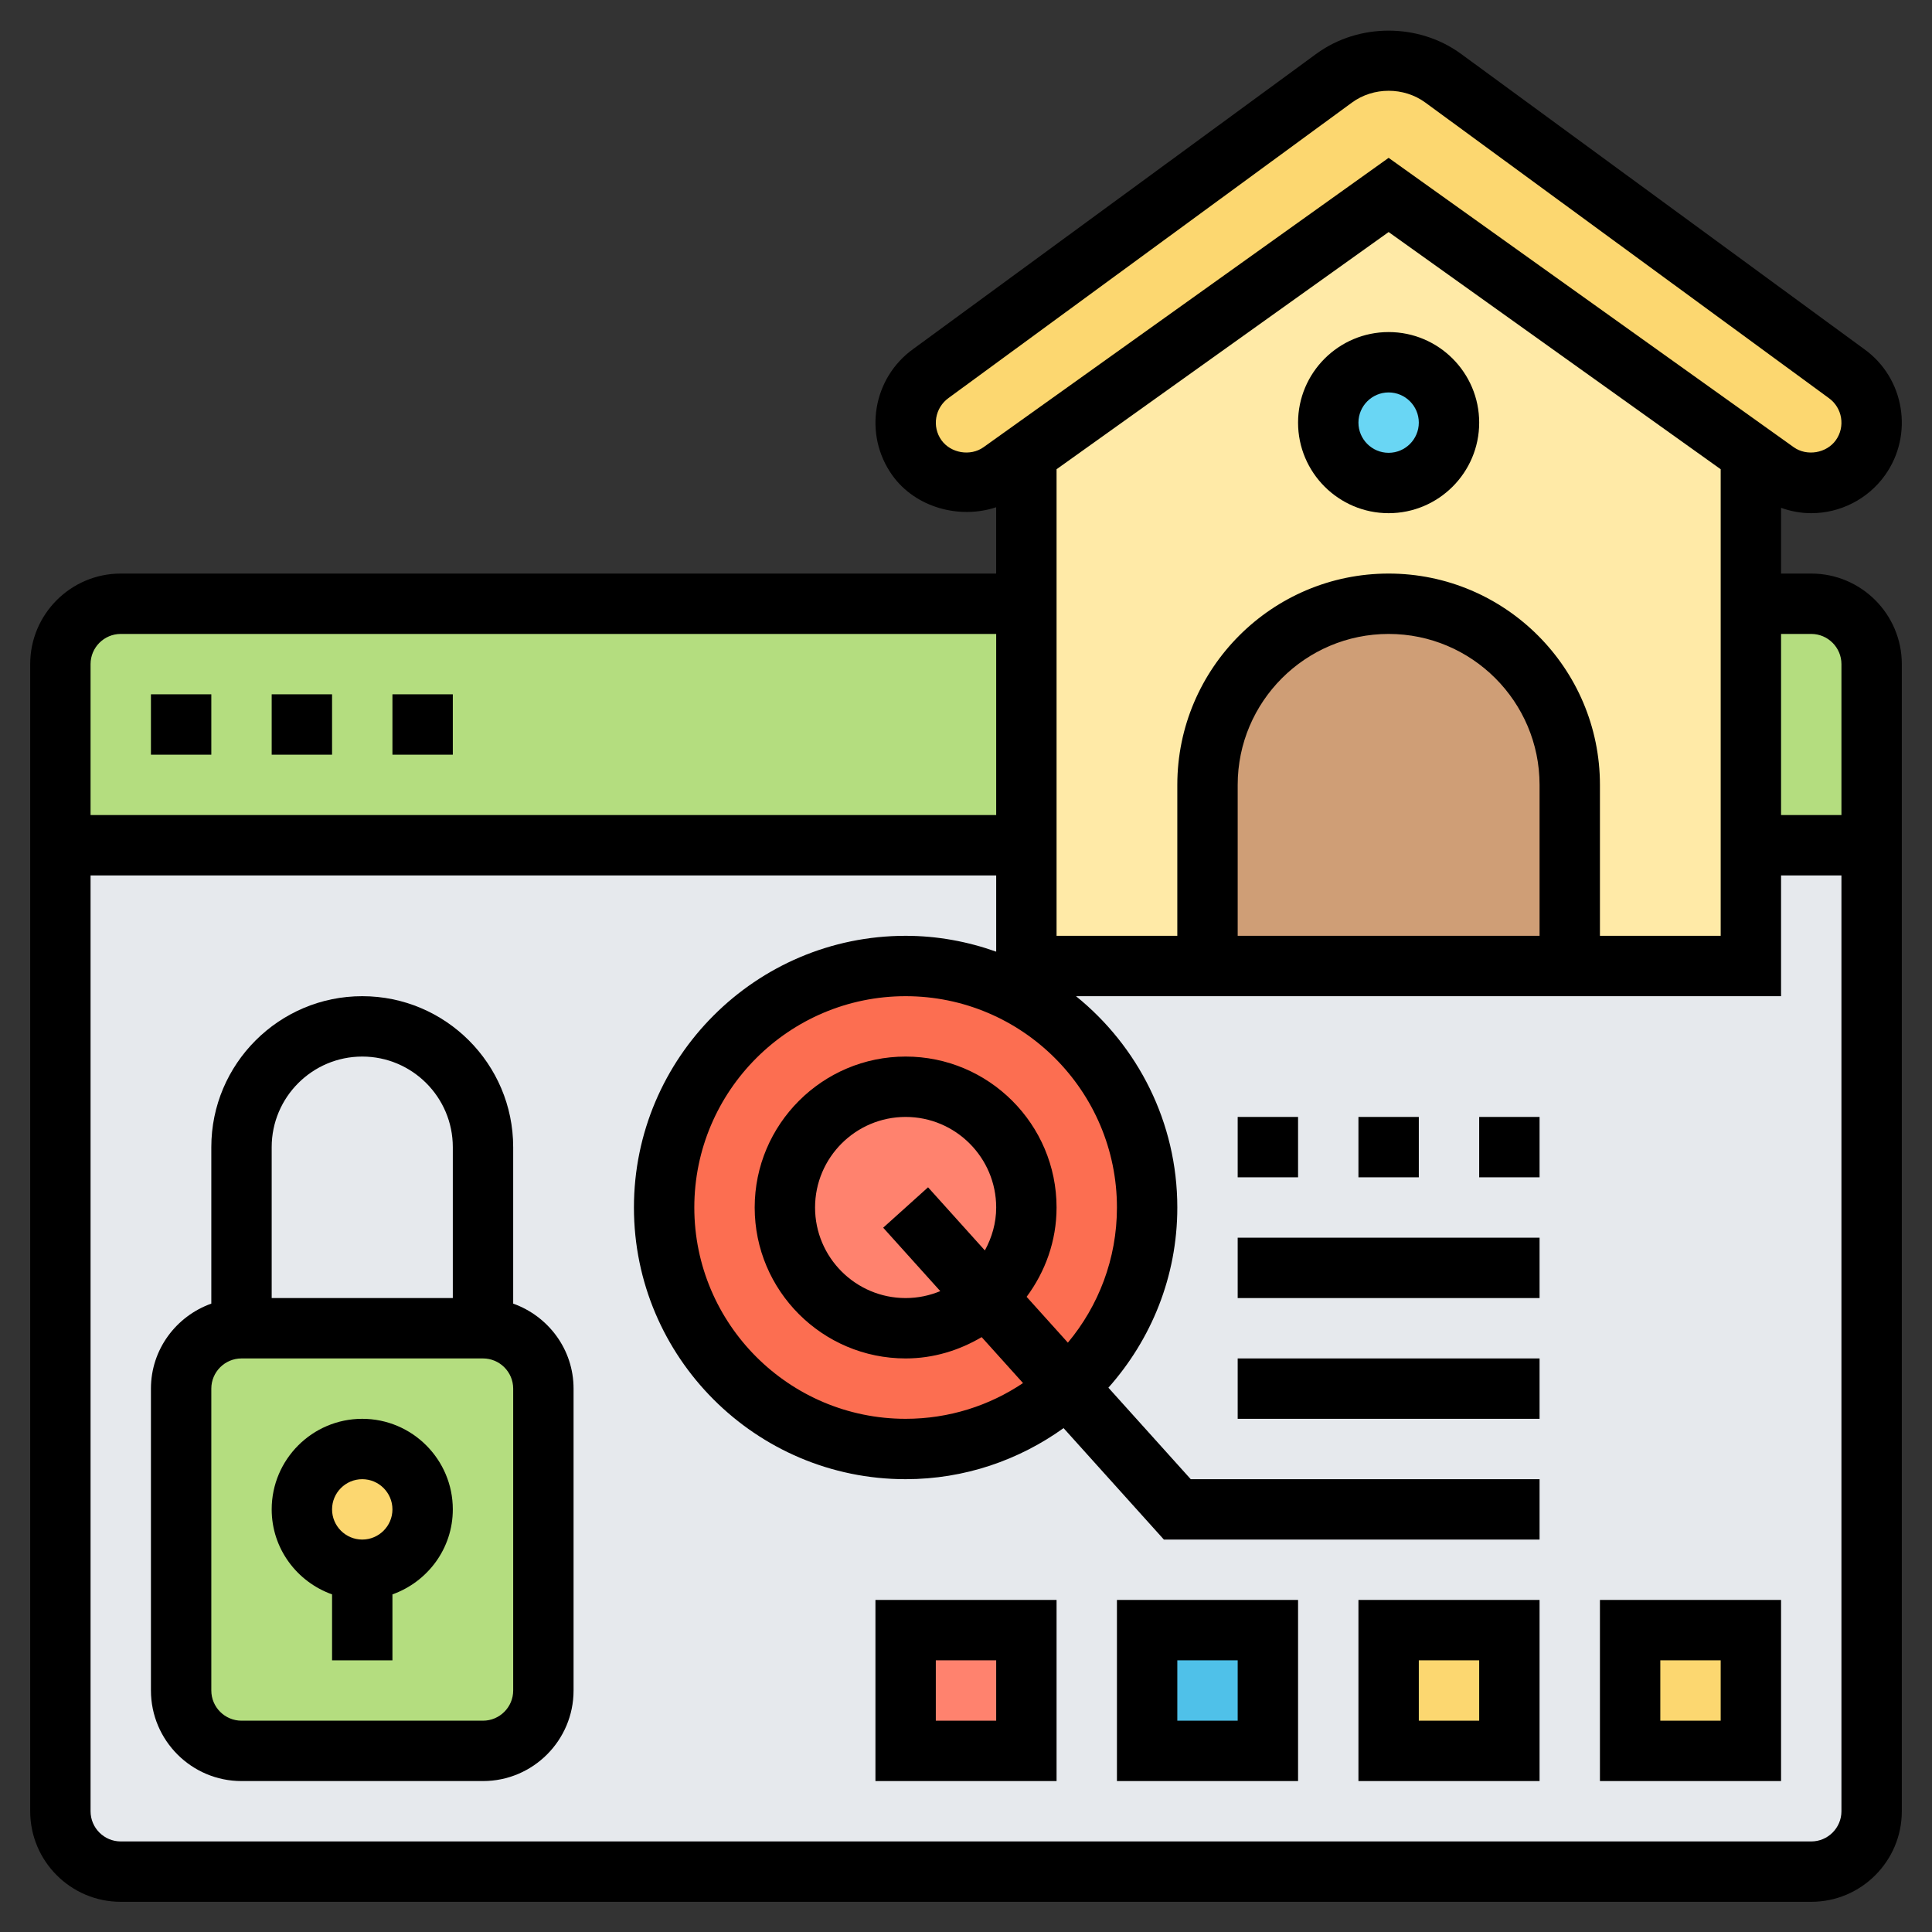 <svg id="Layer_5" enable-background="new 0 0 64 64" height="512" viewBox="0 0 64 64" width="512" xmlns="http://www.w3.org/2000/svg"><rect x="0" y="0" width="64" height="64" fill="#333333" stroke="none"/><g><g><g><path d="m34 32h6 12 6v-4h4v32c0 1.1-.9 2-2 2h-56c-1.1 0-2-.9-2-2v-32h32z" fill="#e6e9ed"/></g><g><path d="m54 54h4v4h-4z" fill="#fcd770"/></g><g><path d="m46 54h4v4h-4z" fill="#fcd770"/></g><g><path d="m38 54h4v4h-4z" fill="#4fc1e9"/></g><g><path d="m30 54h4v4h-4z" fill="#ff826e"/></g><g><path d="m16 58h-8c-1.1 0-2-.9-2-2v-10c0-1.1.9-2 2-2h8c1.1 0 2 .9 2 2v10c0 1.1-.9 2-2 2z" fill="#b4dd7f"/></g><g><circle cx="12" cy="50" fill="#fcd770" r="2"/></g><g><path d="m35.35 45.95c-1.42 1.27-3.29 2.05-5.35 2.05-4.42 0-8-3.58-8-8s3.58-8 8-8 8 3.58 8 8c0 2.36-1.02 4.48-2.65 5.95z" fill="#fc6e51"/></g><g><path d="m34 40c0 1.18-.51 2.25-1.33 2.97-.71.64-1.65 1.03-2.67 1.03-2.21 0-4-1.79-4-4s1.79-4 4-4 4 1.79 4 4z" fill="#ff826e"/></g><g><path d="m62 22v6h-4v-8h2c1.1 0 2 .9 2 2z" fill="#b4dd7f"/></g><g><path d="m2 28v-6c0-1.1.9-2 2-2h30v8z" fill="#b4dd7f"/></g><g><path d="m46 6.46-12 8.57v4.97 8 4h24v-4-8-4.97z" fill="#ffeaa7"/></g><g><path d="m52 26v6h-12v-6c0-3.31 2.69-6 6-6 1.66 0 3.16.67 4.24 1.76 1.09 1.08 1.76 2.58 1.76 4.24z" fill="#cf9e76"/></g><g><circle cx="46" cy="14" fill="#69d6f4" r="2"/></g><g><path d="m61.16 12.37c.9.64 1.11 1.9.47 2.79-.38.53-.99.84-1.63.84-.42 0-.82-.13-1.16-.37l-.84-.6-12-8.57-12 8.57-.84.6c-.34.24-.74.37-1.16.37-.64 0-1.25-.31-1.63-.84-.64-.89-.43-2.15.47-2.79l13.35-9.78c.53-.38 1.16-.59 1.81-.59s1.28.21 1.81.59z" fill="#fcd770"/></g></g><g><path d="m60 19h-1v-2.177c.319.113.654.177 1 .177.967 0 1.88-.47 2.443-1.257.96-1.345.647-3.223-.689-4.178l-13.356-9.781c-1.401-1.025-3.394-1.026-4.795 0l-13.347 9.774c-1.346.962-1.659 2.839-.698 4.185.763 1.069 2.223 1.466 3.441 1.06v2.197h-28.999c-1.654 0-3 1.346-3 3v38c0 1.654 1.346 3 3 3h56c1.654 0 3-1.346 3-3v-38c0-1.654-1.346-3-3-3zm0 2c.551 0 1 .449 1 1v5h-2v-6zm-9 10h-10v-5c0-2.757 2.243-5 5-5s5 2.243 5 5zm-5-12c-3.86 0-7 3.14-7 7v5h-4v-15.456l11-7.857 11 7.857v15.456h-4v-5c0-3.86-3.14-7-7-7zm-14.814-4.419c-.32-.449-.216-1.075.243-1.402l13.356-9.781c.711-.521 1.721-.521 2.432 0l13.364 9.788c.449.321.554.947.234 1.395-.309.433-.961.543-1.396.233l-13.419-9.585-13.419 9.585c-.434.31-1.086.199-1.395-.233zm-27.186 6.419h29v6h-30v-5c0-.551.449-1 1-1zm56 40h-56c-.551 0-1-.449-1-1v-31h30v2.525c-.94-.334-1.947-.525-3-.525-4.962 0-9 4.038-9 9s4.038 9 9 9c1.952 0 3.756-.632 5.232-1.692l3.323 3.692h12.445v-2h-11.555l-2.728-3.031c1.415-1.591 2.283-3.678 2.283-5.969 0-2.826-1.312-5.349-3.356-7h23.356v-4h2v31c0 .551-.449 1-1 1zm-25.992-18.041c.616-.831.992-1.848.992-2.959 0-2.757-2.243-5-5-5s-5 2.243-5 5 2.243 5 5 5c.923 0 1.777-.268 2.519-.706l1.37 1.522c-1.113.747-2.451 1.184-3.889 1.184-3.86 0-7-3.14-7-7s3.14-7 7-7 7 3.14 7 7c0 1.702-.612 3.263-1.625 4.477zm-3.265-3.628-1.486 1.338 1.891 2.101c-.354.147-.741.23-1.148.23-1.654 0-3-1.346-3-3s1.346-3 3-3 3 1.346 3 3c0 .517-.143.997-.375 1.422z"/><path d="m46 11c-1.654 0-3 1.346-3 3s1.346 3 3 3 3-1.346 3-3-1.346-3-3-3zm0 4c-.551 0-1-.449-1-1s.449-1 1-1 1 .449 1 1-.449 1-1 1z"/><path d="m5 23h2v2h-2z"/><path d="m9 23h2v2h-2z"/><path d="m13 23h2v2h-2z"/><path d="m17 43.184v-5.184c0-2.757-2.243-5-5-5s-5 2.243-5 5v5.184c-1.161.414-2 1.514-2 2.816v10c0 1.654 1.346 3 3 3h8c1.654 0 3-1.346 3-3v-10c0-1.302-.839-2.402-2-2.816zm-5-8.184c1.654 0 3 1.346 3 3v5h-6v-5c0-1.654 1.346-3 3-3zm5 21c0 .551-.449 1-1 1h-8c-.551 0-1-.449-1-1v-10c0-.551.449-1 1-1h8c.551 0 1 .449 1 1z"/><path d="m12 47c-1.654 0-3 1.346-3 3 0 1.302.839 2.402 2 2.816v2.184h2v-2.184c1.161-.414 2-1.514 2-2.816 0-1.654-1.346-3-3-3zm0 4c-.551 0-1-.449-1-1s.449-1 1-1 1 .449 1 1-.449 1-1 1z"/><path d="m41 45h10v2h-10z"/><path d="m41 41h10v2h-10z"/><path d="m45 37h2v2h-2z"/><path d="m41 37h2v2h-2z"/><path d="m49 37h2v2h-2z"/><path d="m53 59h6v-6h-6zm2-4h2v2h-2z"/><path d="m45 59h6v-6h-6zm2-4h2v2h-2z"/><path d="m37 59h6v-6h-6zm2-4h2v2h-2z"/><path d="m29 59h6v-6h-6zm2-4h2v2h-2z"/></g></g></svg>
